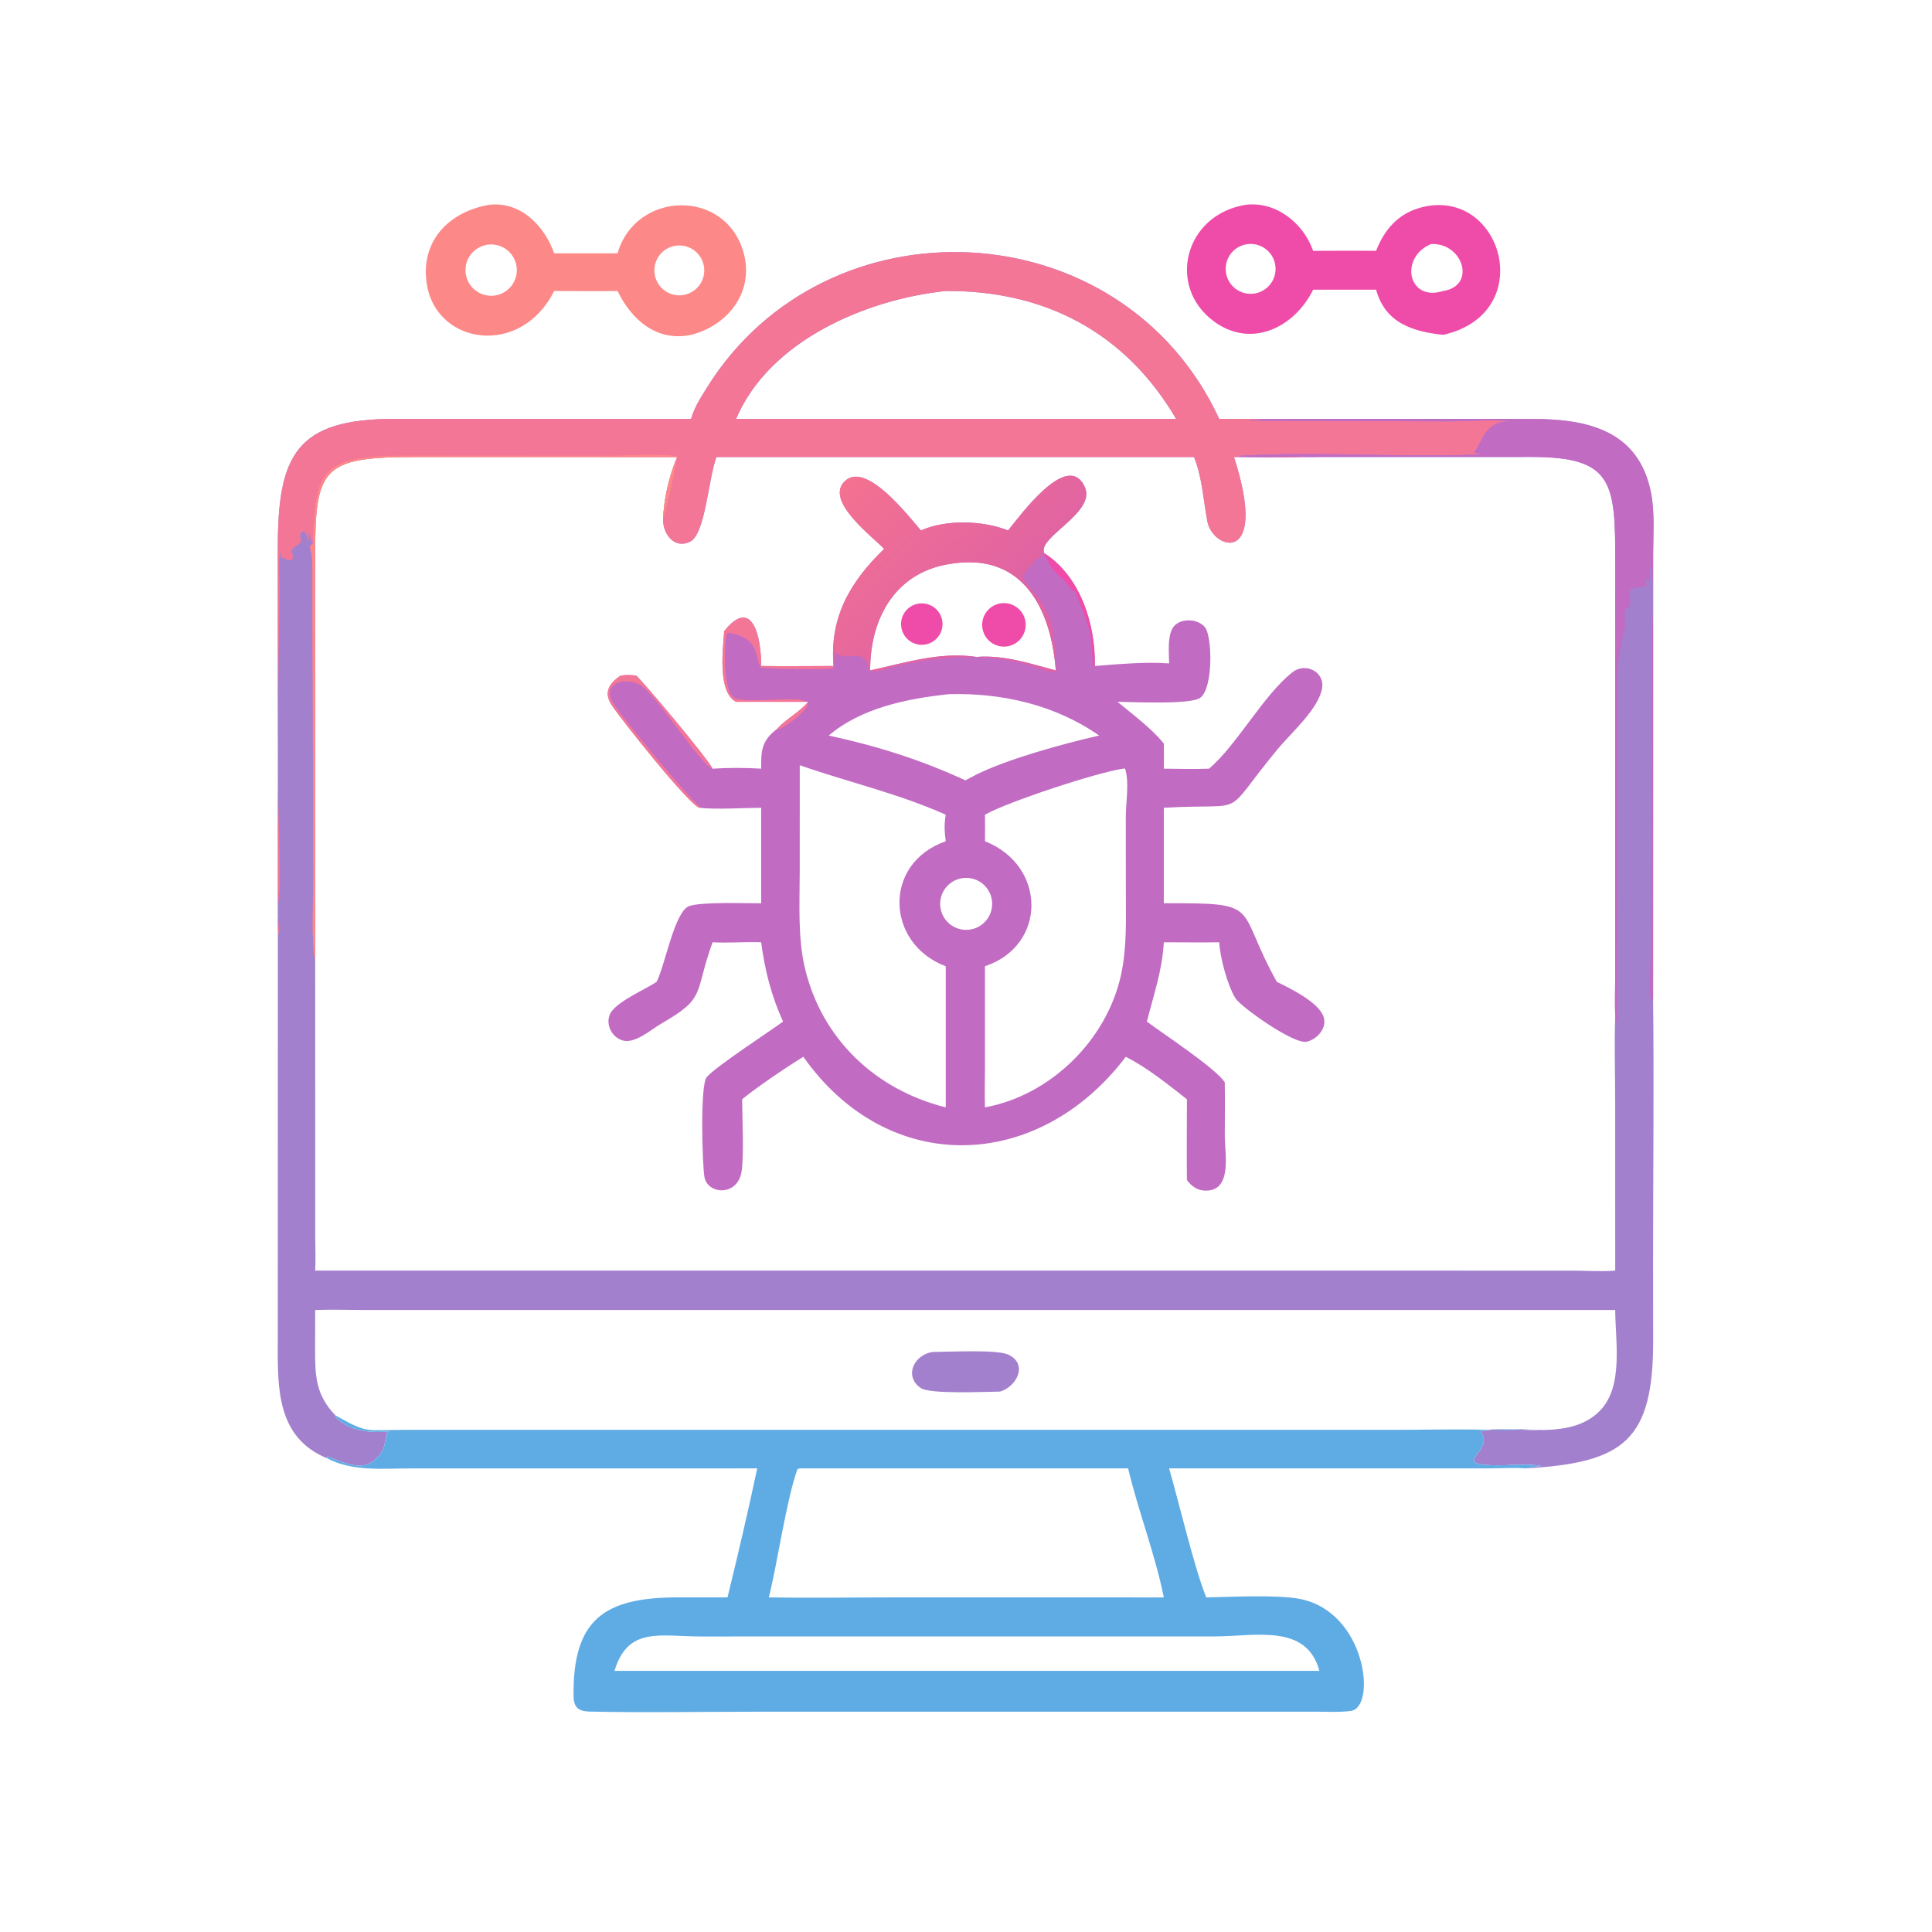 <?xml version="1.0" encoding="utf-8" ?><svg xmlns="http://www.w3.org/2000/svg" xmlns:xlink="http://www.w3.org/1999/xlink" width="60" height="60" viewBox="0 0 60 60"><path fill="#A380CD" transform="scale(0.117 0.117)" d="M183.44 111.204C184.287 108.181 185.897 105.712 187.539 103.062C219.305 51.793 297.914 55.541 323.631 111.204C327.391 111.187 331.153 111.149 334.912 111.204L406.535 111.2C420.824 111.206 435.167 113.889 438.315 131.264C439.235 136.345 438.805 141.95 438.804 147.104L438.793 265.088C439.05 288.429 438.782 311.803 438.791 335.148L438.812 355.689C438.853 382.49 430.968 388.235 405.108 389.764C401.9 389.497 398.428 389.753 395.194 389.756L310.325 389.764C312.891 398.626 317.024 416.276 320.193 424.006C326.733 423.882 339.011 423.246 344.97 424.397C362.72 427.827 365.391 453.177 358.605 454.126C355.705 454.531 352.764 454.349 349.847 454.348L202.168 454.345C187.007 454.345 171.786 454.626 156.632 454.318C153.579 454.255 152.274 453.303 152.239 450.14C152.016 429.868 160.398 424.007 179.927 423.994L193.107 424.006C195.874 412.677 198.574 401.175 200.991 389.764L108.878 389.773C101.447 389.777 93.646 390.644 86.831 387.085C73.231 381.532 73.715 367.939 73.737 356.2L73.754 246.695L73.74 145.473C73.729 120.881 78.522 111.143 104.82 111.187L183.44 111.204ZM327.546 121.307C336.909 150.322 321.957 146.048 320.492 138.448C319.371 132.632 319.176 126.929 316.94 121.307L190.163 121.307C188.012 127.086 187.232 141.762 183.182 143.767C178.915 145.879 175.893 141.581 176.025 137.803C176.193 132.321 177.624 126.354 179.732 121.307L109.668 121.304C85.545 121.318 83.56 124.342 83.656 147.807L83.665 254.895L83.674 328.406C83.675 331.342 83.823 334.326 83.665 337.254L417.588 337.266C421.255 337.272 425.093 337.579 428.734 337.254L428.726 292.164C428.725 284.69 428.458 277.134 428.734 269.673C428.584 266.068 428.732 262.387 428.732 258.772L428.747 149.586C428.761 128.286 428.365 121.281 406.569 121.292L346.005 121.307C339.885 121.58 333.678 121.303 327.546 121.307ZM89.04 375.701L88.975 376.097C92.468 379.606 97.087 380.261 101.89 380.057C104.182 379.96 103.202 379.854 102.583 380.486L102.74 381.397C101.808 381.336 103.127 384.786 98.971 387.919C95.487 390.546 90.391 387.829 86.887 386.604L86.831 387.085C93.646 390.644 101.447 389.777 108.878 389.773L200.991 389.764C198.574 401.175 195.874 412.677 193.107 424.006L179.927 423.994C160.398 424.007 152.016 429.868 152.239 450.14C152.274 453.303 153.579 454.255 156.632 454.318C171.786 454.626 187.007 454.345 202.168 454.345L349.847 454.348C352.764 454.349 355.705 454.531 358.605 454.126C365.391 453.177 362.72 427.827 344.97 424.397C339.011 423.246 326.733 423.882 320.193 424.006C317.024 416.276 312.891 398.626 310.325 389.764L395.194 389.756C398.428 389.753 401.9 389.497 405.108 389.764C406.403 389.336 407.803 389.261 409.153 389.106C404.033 388.242 398.599 389.414 393.435 388.722C387.087 387.871 396.767 384.605 392.891 379.896C393.982 379.549 408.233 379.12 409.885 379.72C404.815 378.938 399.687 380.163 394.613 379.523C404.311 378.675 417.248 382.18 424.767 374.363C430.98 367.904 428.756 355.875 428.734 347.725L96.644 347.721C92.323 347.717 87.982 347.555 83.665 347.725L83.635 358.393C83.63 365.5 83.895 370.34 89.04 375.701ZM251.034 77.238C229.921 79.466 204.195 90.365 195.377 111.204L256.249 111.204L312.193 111.204C298.628 88.063 277.128 77.062 251.034 77.238Z"/><path fill="#C16BC3" transform="scale(0.117 0.117)" d="M234.683 145.69C231.552 142.384 218.61 132.774 224.368 127.613C229.917 122.638 240.527 136.225 244.442 140.805L244.685 140.697C251.28 137.847 260.973 138.156 267.584 140.805C270.428 137.377 283.383 119.23 287.94 129.258C291.056 136.115 275.177 142.61 277.19 146.833C286.82 153.018 290.818 165.786 290.605 176.777C296.86 176.299 304.117 175.603 310.325 176.095C310.311 173.33 309.713 168.137 311.784 166.042C313.802 164.001 317.949 164.286 319.792 166.424C321.815 168.772 322.088 182.796 318.534 185.251C315.878 187.085 300.617 186.325 296.622 186.283C300.654 189.648 305.606 193.261 308.918 197.364C308.952 199.589 308.962 201.808 308.918 204.033C312.895 204.084 316.937 204.171 320.912 204.033C328.274 197.849 335.362 184.453 343.124 178.386C346.402 175.824 351.632 178.186 350.929 182.637C350.059 188.147 342.63 194.612 339.177 198.788C323.553 217.685 332.309 213.049 308.918 214.412L308.918 239.761C335.649 239.648 327.61 240.402 338.916 260.61C342.506 262.378 349.931 265.97 351.303 269.844C352.352 272.809 349.674 275.848 346.875 276.507C343.438 277.316 329.399 267.257 327.98 265.039C325.825 261.673 323.809 254.015 323.631 250.113C318.726 250.201 313.823 250.104 308.918 250.113C308.518 257.569 306.23 264.035 304.417 271.167C309.039 274.598 322.219 283.242 325.015 287.138L325.091 287.243C325.195 292.055 325.08 296.872 325.104 301.685C325.127 306.364 327.187 316.381 319.729 316.026C317.658 315.927 316.243 314.798 315.048 313.218C314.965 306.075 315.056 298.927 315.048 291.783C309.918 287.766 304.653 283.491 298.833 280.51C275.593 311.126 235.813 312.505 213.234 280.51C208.662 283.317 201.057 288.459 196.988 291.783C197.007 296.428 197.53 307.266 196.796 311.216C195.61 317.591 187.758 317.095 186.968 312.327C186.417 309.001 185.777 288.009 187.594 285.899C190.054 283.042 203.794 274.131 207.849 271.167C204.753 264.352 203.002 257.516 202.039 250.113C197.749 249.945 193.394 250.354 189.135 250.113C184.123 264.104 187.572 264.774 175.468 271.738C172.756 273.298 168.425 277.277 165.06 276.11C162.352 275.171 160.774 271.99 161.857 269.316C163.182 266.042 171.148 262.732 174.307 260.61C176.609 255.962 179.071 241.826 182.975 240.49C186.311 239.349 197.773 239.782 202.039 239.761L202.039 214.412C197.276 214.425 190.063 214.928 185.695 214.412C183.139 213.961 164.904 191.001 162.368 187.16C160.166 183.825 161.628 181.399 164.747 179.328C166.178 179.129 167.41 179.118 168.843 179.328C170.177 180.249 187.996 201.494 189.135 204.033C193.311 203.764 197.862 203.763 202.039 204.033C202.019 199.267 202.086 196.662 206.227 193.503C208.706 190.788 212.106 189.136 214.536 186.283L195.377 186.283C190.431 183.744 191.891 172.281 192.224 167.539C199.828 157.989 202.108 169.562 202.039 176.777C208.438 176.873 214.85 176.783 221.25 176.777C220.174 163.912 225.564 154.525 234.683 145.69ZM230.968 177.958C240.259 175.933 249.556 172.921 259.178 174.373C266.456 173.8 273.322 176.108 280.25 177.958C278.998 161.81 271.693 146.732 252.765 149.591C237.868 151.585 230.931 163.884 230.968 177.958ZM251.034 293.936L251.034 281.938L251.034 256.473C235.117 250.502 234.201 229.175 251.034 223.3C250.688 220.786 250.6 218.757 251.034 216.248C238.391 210.607 225.248 207.64 212.285 203.12L212.275 231.17C212.278 239.591 211.703 248.79 213.663 257.018C218.147 275.847 232.454 289.287 251.034 293.936ZM255.865 233.042C252.05 233.368 249.229 236.738 249.58 240.551C249.932 244.365 253.321 247.163 257.132 246.786C260.907 246.412 263.672 243.062 263.324 239.285C262.976 235.508 259.645 232.719 255.865 233.042ZM261.443 293.936C278.839 290.737 293.736 276.123 297.543 258.846C299.125 251.668 298.847 244.224 298.842 236.922L298.821 216.848C298.816 212.998 299.833 207.632 298.613 203.993L298.131 204.033C290.978 205.077 267.402 212.874 261.443 216.248C261.454 218.597 261.502 220.952 261.443 223.3C277.859 229.758 277.917 251.002 261.443 256.473L261.443 283.312C261.435 286.844 261.324 290.408 261.443 293.936ZM251.896 184.256C240.922 185.42 228.643 187.859 219.978 195.239C232.691 197.979 244.431 201.668 256.249 207.137L259.178 205.587C267.716 201.369 282.522 197.333 291.749 195.239C280.097 187.087 265.945 183.866 251.896 184.256Z"/><defs><linearGradient id="gradient_0" gradientUnits="userSpaceOnUse" x1="228.298" y1="124.281" x2="264.476" y2="161.349"><stop offset="0" stop-color="#F47190"/><stop offset="1" stop-color="#E063A3"/></linearGradient></defs><path fill="url(#gradient_0)" transform="scale(0.117 0.117)" d="M234.683 145.69C231.552 142.384 218.61 132.774 224.368 127.613C229.917 122.638 240.527 136.225 244.442 140.805L244.685 140.697C251.28 137.847 260.973 138.156 267.584 140.805C270.428 137.377 283.383 119.23 287.94 129.258C291.056 136.115 275.177 142.61 277.19 146.833L277.19 146.833C276.784 146.669 277.003 146.713 276.53 146.724L276.926 147.367L276.715 147.855C275.181 147.509 272.877 151.125 271.703 152.595L271.314 152.621C271.925 155.084 274.829 157.31 276.202 159.454C280.822 166.669 279.481 170.845 280.464 178.137C278.57 178.932 274.937 177.016 273.068 176.477C261.653 173.182 248.629 174.193 237.261 176.938C235.526 177.357 232.357 178.807 230.621 177.942L230.566 177.531C229.695 171.376 224.716 176.002 221.723 173.221L221.62 172.518C221.429 174.107 221.536 175.821 221.25 177.373L221.25 176.777C220.174 163.912 225.564 154.525 234.683 145.69ZM259.178 174.373C266.456 173.8 273.322 176.108 280.25 177.958C278.998 161.81 271.693 146.732 252.765 149.591C237.868 151.585 230.931 163.884 230.968 177.958C240.259 175.933 249.556 172.921 259.178 174.373Z"/><path fill="#EF4CA9" transform="scale(0.117 0.117)" d="M265.084 160.252C267.117 159.745 269.265 160.378 270.698 161.907C272.131 163.436 272.624 165.621 271.987 167.616C271.349 169.612 269.681 171.107 267.628 171.522C264.549 172.145 261.537 170.194 260.846 167.131C260.154 164.067 262.037 161.012 265.084 160.252Z"/><path fill="#EF4CA9" transform="scale(0.117 0.117)" d="M243.3 160.323C245.226 159.825 247.272 160.406 248.65 161.843C250.027 163.28 250.522 165.348 249.943 167.252C249.365 169.157 247.803 170.6 245.859 171.028C242.928 171.673 240.021 169.851 239.323 166.933C238.625 164.014 240.394 161.074 243.3 160.323Z"/><path fill="#F37696" transform="scale(0.117 0.117)" d="M192.224 167.539C199.828 157.989 202.108 169.562 202.039 176.777C208.438 176.873 214.85 176.783 221.25 176.777L221.25 177.373C218.066 177.863 205.158 177.542 202.003 177.241C200.005 174.249 202.107 169.603 193.551 167.955L193.021 168.141C192.147 170.141 191.788 183.824 194.945 185.21C199.025 187.002 211.632 184.335 214.422 186.423C214.816 188.586 208.258 193.097 206.616 193.591L206.227 193.503C208.706 190.788 212.106 189.136 214.536 186.283L195.377 186.283C190.431 183.744 191.891 172.281 192.224 167.539Z"/><path fill="#F37696" transform="scale(0.117 0.117)" d="M164.747 179.328C166.178 179.129 167.41 179.118 168.843 179.328C170.177 180.249 187.996 201.494 189.135 204.033C186.273 203.412 174.689 185.1 170.333 182.081C166.571 179.475 159.461 181.051 162.773 186.651C164.844 190.152 182.929 212.013 185.607 213.984L185.695 214.412C183.139 213.961 164.904 191.001 162.368 187.16C160.166 183.825 161.628 181.399 164.747 179.328Z"/><path fill="#EF4CA9" transform="scale(0.117 0.117)" d="M277.19 146.833C286.82 153.018 290.818 165.786 290.605 176.777L290.432 177.057C289.999 176.49 289.682 169.854 289.447 168.453C288.941 165.448 285.283 156.933 285.34 156.759L284.716 156.961C281.944 152.399 279.691 153.141 277.19 146.833L277.19 146.833Z"/><path fill="#A380CD" transform="scale(0.117 0.117)" d="M247.566 358.858C251.871 358.845 264.542 358.162 267.581 359.545C273.015 362.017 269.879 368.075 265.454 369.374C261.621 369.417 246.868 370.128 244.408 368.438C239.796 365.27 242.693 359.526 247.566 358.858Z"/><path fill="#5FACE5" transform="scale(0.117 0.117)" d="M89.04 375.701C97.864 380.653 96.869 379.53 107.339 379.533L370.754 379.527C378.692 379.527 386.683 379.304 394.613 379.523C399.687 380.163 404.815 378.938 409.885 379.72C408.233 379.12 393.982 379.549 392.891 379.896C396.767 384.605 387.087 387.871 393.435 388.722C398.599 389.414 404.033 388.242 409.153 389.106C407.803 389.261 406.403 389.336 405.108 389.764C401.9 389.497 398.428 389.753 395.194 389.756L310.325 389.764C312.891 398.626 317.024 416.276 320.193 424.006C326.733 423.882 339.011 423.246 344.97 424.397C362.72 427.827 365.391 453.177 358.605 454.126C355.705 454.531 352.764 454.349 349.847 454.348L202.168 454.345C187.007 454.345 171.786 454.626 156.632 454.318C153.579 454.255 152.274 453.303 152.239 450.14C152.016 429.868 160.398 424.007 179.927 423.994L193.107 424.006C195.874 412.677 198.574 401.175 200.991 389.764L108.878 389.773C101.447 389.777 93.646 390.644 86.831 387.085L86.887 386.604C90.391 387.829 95.487 390.546 98.971 387.919C103.127 384.786 101.808 381.336 102.74 381.397L102.583 380.486C103.202 379.854 104.182 379.96 101.89 380.057C97.087 380.261 92.468 379.606 88.975 376.097L89.04 375.701ZM204.074 424.006C214.806 424.191 225.57 424.006 236.306 424.005L300.375 424.006C303.221 424.009 306.072 424.044 308.918 424.006C306.59 412.453 302.175 401.258 299.438 389.764L212.285 389.764L211.688 389.929C208.764 397.927 206.394 414.775 204.074 424.006ZM163.112 443.506L329.375 443.506L350.209 443.506C346.795 430.869 333.239 434.354 322.352 434.362L185.695 434.373C175.193 434.353 166.644 431.721 163.112 443.506Z"/><path fill="#F37696" transform="scale(0.117 0.117)" d="M183.44 111.204C184.287 108.181 185.897 105.712 187.539 103.062C219.305 51.793 297.914 55.541 323.631 111.204C327.391 111.187 331.153 111.149 334.912 111.204C333.864 111.766 332.642 111.26 331.558 111.654L384.108 111.849C388.792 111.892 397.007 111.208 401.187 111.855L401.185 111.864C393.994 111.539 393.589 117.294 391.328 119.997L391.494 120.245L391.718 120.262C392.242 120.307 392.645 120.319 393.101 120.612C371.794 121.539 349.591 119.713 328.692 121.007C329.932 121.823 343.266 120.966 346.005 121.307C339.885 121.58 333.678 121.303 327.546 121.307C336.909 150.322 321.957 146.048 320.492 138.448C319.371 132.632 319.176 126.929 316.94 121.307L190.163 121.307C188.012 127.086 187.232 141.762 183.182 143.767C178.915 145.879 175.893 141.581 176.025 137.803C176.193 132.321 177.624 126.354 179.732 121.307L109.668 121.304C85.545 121.318 83.56 124.342 83.656 147.807L83.665 254.895C82.536 250.268 83.19 237.859 83.172 232.618L82.94 157.89C82.899 154.542 83.033 151.155 82.812 147.814C82.739 146.713 82.134 145.717 82.453 144.609L82.827 144.587L83.127 144.341C82.515 143.361 82.358 142.206 81.782 141.216C82.477 145.513 81.877 142.712 80.901 141.153L80.391 140.991C79.481 141.754 79.476 142.515 80.077 143.488C79.749 144.289 77.415 145.665 77.381 145.974C77.268 146.995 78.452 148.089 77.131 148.703C76.021 148.51 75.816 148.631 75.084 147.868L75.11 147.681L75.016 148.154L74.574 147.878L74.395 146.465C73.808 149.68 74.311 153.479 74.241 156.777C73.906 172.503 73.779 188.201 73.729 203.929C73.696 214.141 74.349 224.587 74.3 234.505C74.287 237.036 73.746 239.541 73.683 242.066C73.662 242.916 74.241 247.855 74.061 248.115L73.754 246.695L73.74 145.473C73.729 120.881 78.522 111.143 104.82 111.187L183.44 111.204ZM256.249 111.204L312.193 111.204C298.628 88.063 277.128 77.062 251.034 77.238C229.921 79.466 204.195 90.365 195.377 111.204L256.249 111.204Z"/><path fill="#FD8888" transform="scale(0.117 0.117)" d="M83.127 144.341C83.538 125.162 84.965 121.027 107.101 120.93L161.172 120.963C165.395 120.988 176.287 120.324 179.686 121.144C179.884 121.927 176.432 137.151 176.025 137.803C176.193 132.321 177.624 126.354 179.732 121.307L109.668 121.304C85.545 121.318 83.56 124.342 83.656 147.807L83.665 254.895C82.536 250.268 83.19 237.859 83.172 232.618L82.94 157.89C82.899 154.542 83.033 151.155 82.812 147.814C82.739 146.713 82.134 145.717 82.453 144.609L82.827 144.587L83.127 144.341Z"/><path fill="#C16BC3" transform="scale(0.117 0.117)" d="M334.912 111.204L406.535 111.2C420.824 111.206 435.167 113.889 438.315 131.264C439.235 136.345 438.805 141.95 438.804 147.104L438.793 265.088C438.415 265.572 438.445 265.738 438.387 266.36C437.561 263.486 438.238 254.245 438.3 250.762L438.426 172.4C438.428 168.919 439.337 152.089 438.042 150.305L438.034 150.569C438.001 151.382 438.083 153.772 437.567 154.253C435.76 152.475 437.349 154.766 437.02 155.639L436.648 155.662C430.16 156.094 433.469 157.79 432.527 160.998C430.375 161.989 431.672 164.242 431.293 166.296C429.723 174.794 429.266 174.156 429.342 183.652L429.351 242.375C429.348 251.986 429.147 261.641 429.29 271.247L429.092 271.355L429.285 271.338L429.177 271.628C429.047 270.969 428.902 270.324 428.734 269.673C428.584 266.068 428.732 262.387 428.732 258.772L428.747 149.586C428.761 128.286 428.365 121.281 406.569 121.292L346.005 121.307C343.266 120.966 329.932 121.823 328.692 121.007C349.591 119.713 371.794 121.539 393.101 120.612C392.645 120.319 392.242 120.307 391.718 120.262L391.494 120.245L391.328 119.997C393.589 117.294 393.994 111.539 401.185 111.864L401.187 111.855C397.007 111.208 388.792 111.892 384.108 111.849L331.558 111.654C332.642 111.26 333.864 111.766 334.912 111.204Z"/><path fill="#FD8888" transform="scale(0.117 0.117)" d="M129.955 54.346C138.219 53.465 144.533 59.925 147.095 67.242L163.916 67.242C168.753 50.537 192.81 49.939 197.427 67.269C200.166 77.551 193.226 86.396 183.44 88.881C174.42 90.772 167.691 85.022 163.916 77.238C158.315 77.33 152.697 77.24 147.095 77.238C138.287 94.833 116.221 91.542 113.378 75.898C111.27 64.301 118.956 56.167 129.955 54.346ZM131.365 78.439C135.026 77.898 137.587 74.535 137.133 70.862C136.679 67.189 133.377 64.55 129.694 64.917C127.234 65.162 125.099 66.721 124.116 68.99C123.134 71.26 123.458 73.884 124.963 75.846C126.469 77.808 128.919 78.8 131.365 78.439ZM181.112 78.348C183.478 78.062 185.507 76.527 186.427 74.328C187.347 72.13 187.015 69.607 185.557 67.722C184.1 65.836 181.742 64.879 179.383 65.215C175.788 65.726 173.276 69.037 173.75 72.637C174.224 76.236 177.507 78.784 181.112 78.348Z"/><path fill="#EF4CA9" transform="scale(0.117 0.117)" d="M330.762 54.346C338.757 53.424 346.025 59.28 348.551 66.586C354.12 66.573 359.693 66.515 365.262 66.586C367.481 60.87 371.229 56.565 377.442 55.005C398.763 49.654 408.413 83.195 383.062 88.881C374.881 88 367.689 85.721 365.262 76.898L348.551 76.898C343.678 86.857 332.164 92.658 322.2 85.298C309.559 75.958 314.498 56.856 330.762 54.346ZM383.062 77.238C392.035 75.854 388.253 64.24 379.785 64.797C371.362 68.42 373.745 80.204 383.062 77.238ZM333.39 77.832C336.42 77.162 338.578 74.478 338.581 71.375C338.583 69.378 337.684 67.486 336.133 66.228C334.583 64.969 332.547 64.478 330.593 64.89C327.004 65.648 324.716 69.18 325.49 72.766C326.265 76.351 329.808 78.623 333.39 77.832Z"/></svg>